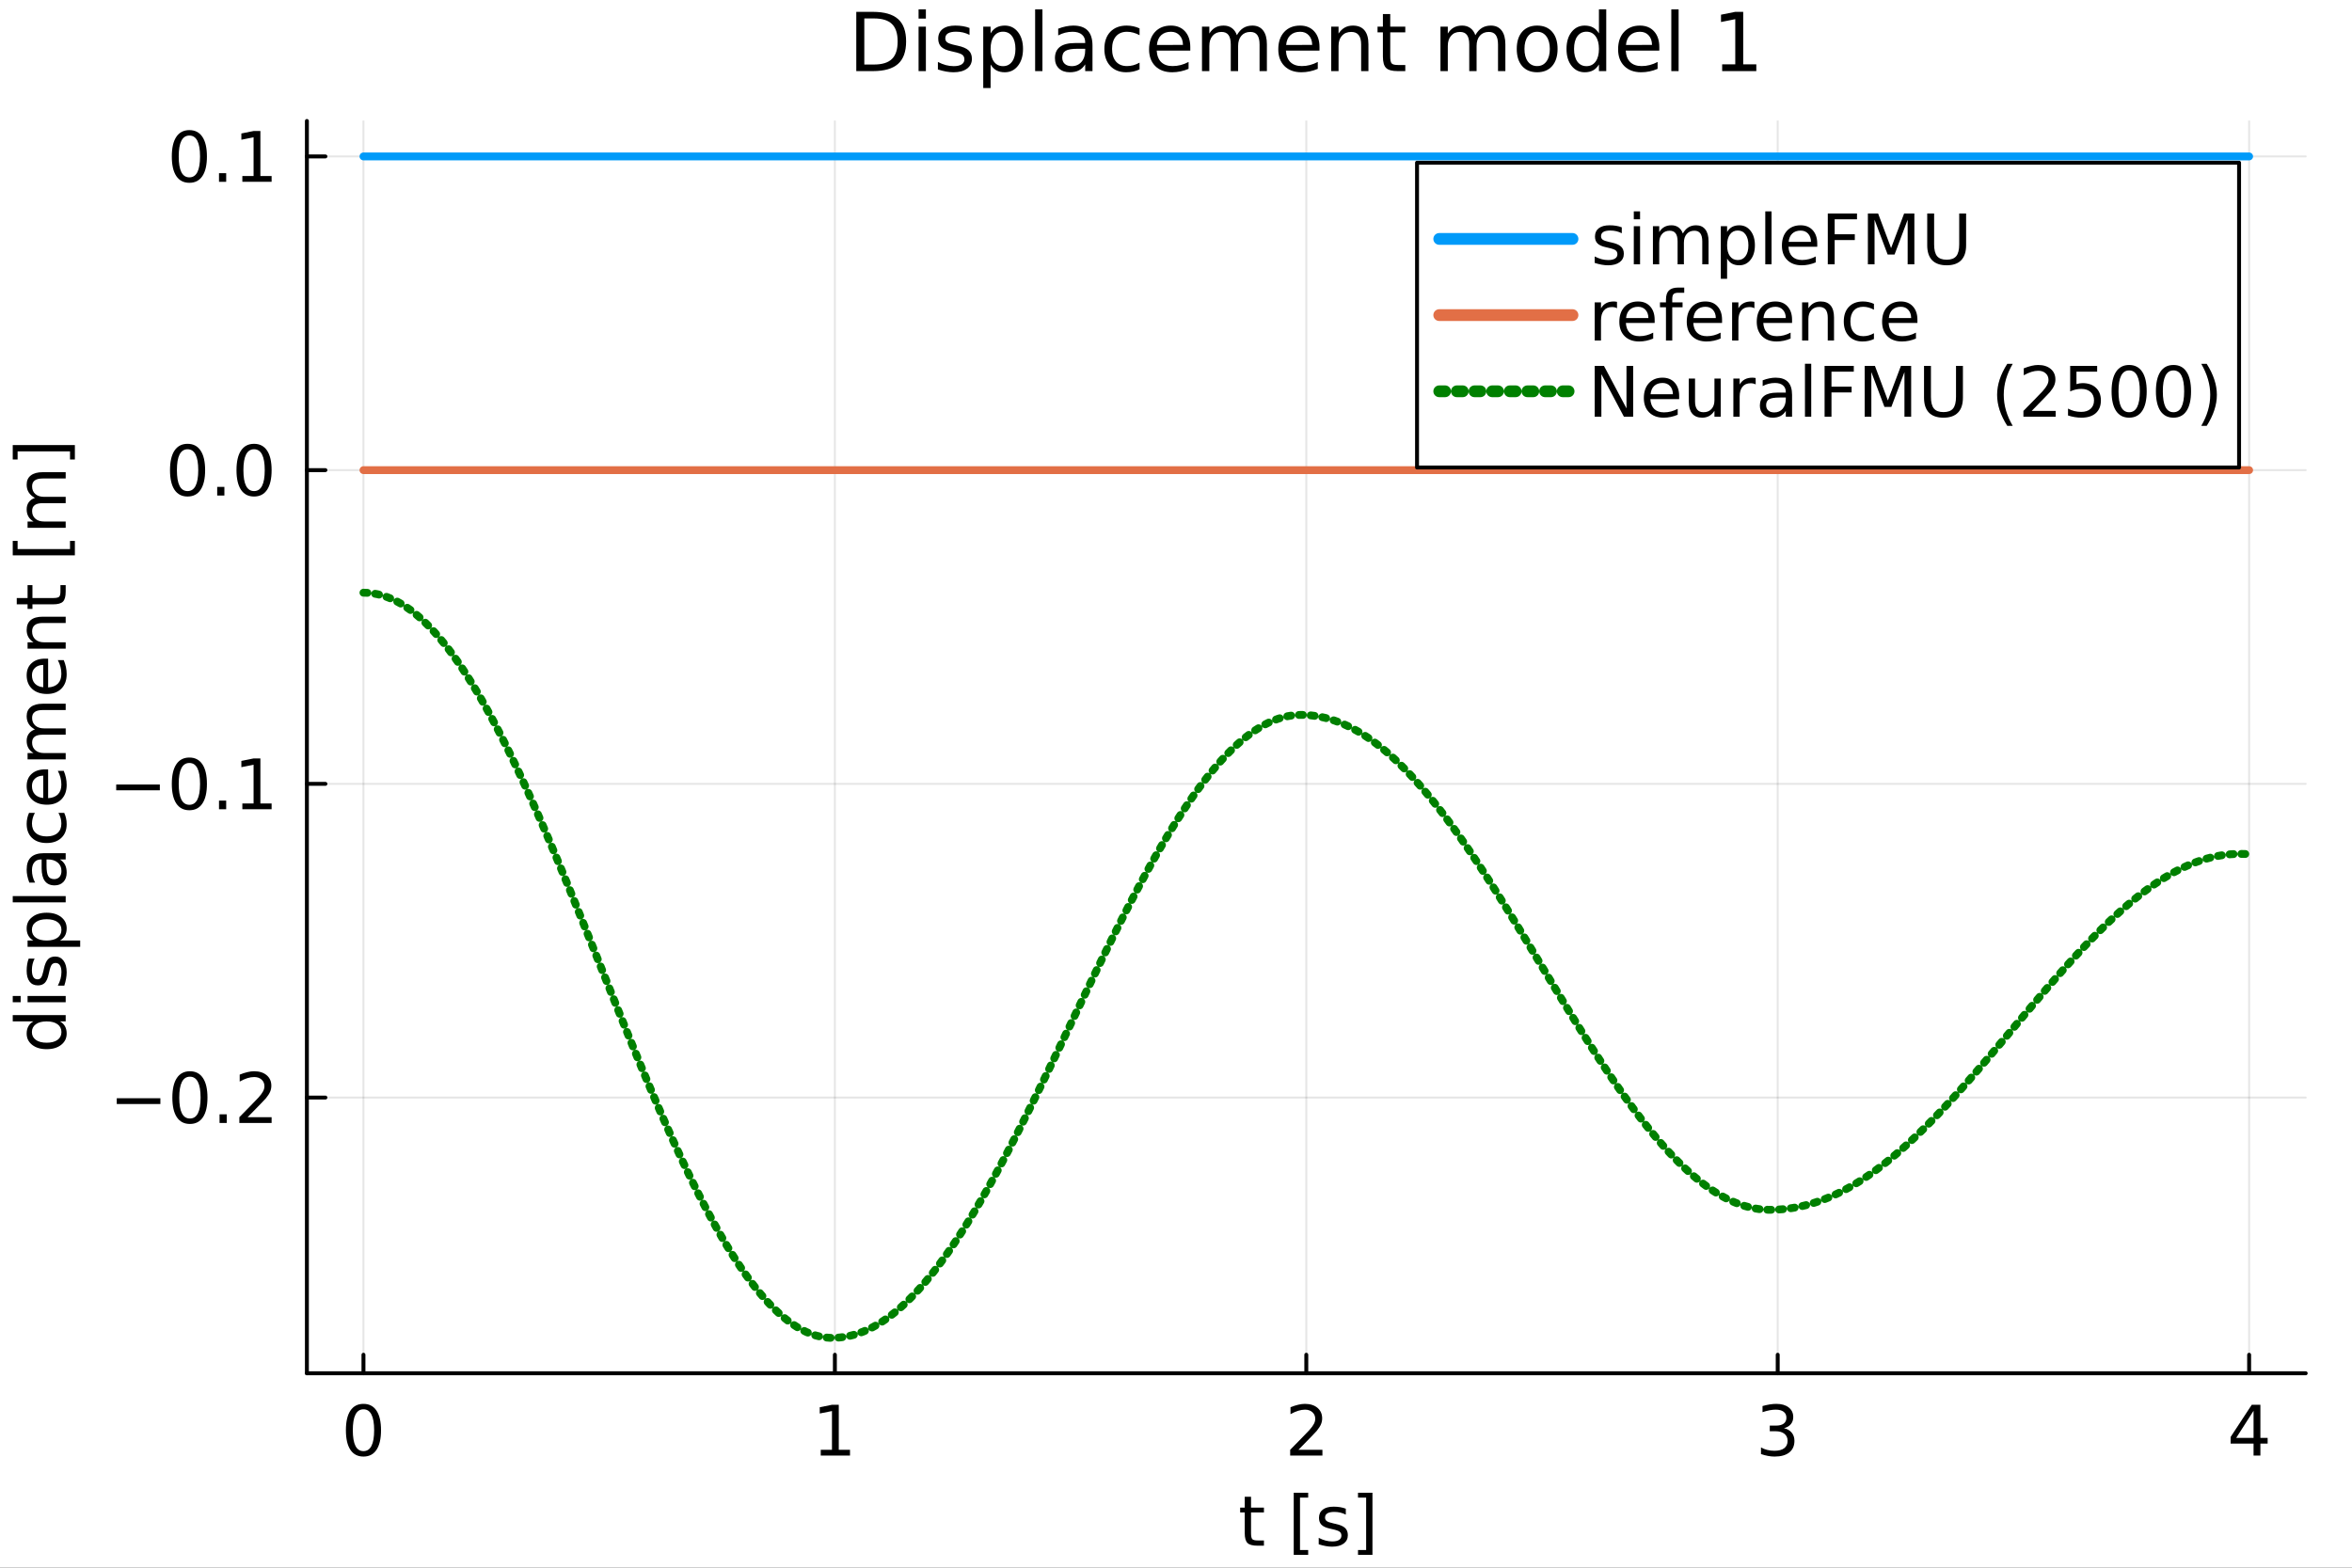 <?xml version="1.0" encoding="utf-8"?>
<svg xmlns="http://www.w3.org/2000/svg" xmlns:xlink="http://www.w3.org/1999/xlink" width="600" height="400" viewBox="0 0 2400 1600">
<rect x="0" y="0" width="2400" height="1600" fill="#333333" stroke="none"/>
<defs>
  <clipPath id="clip900">
    <rect x="0" y="0" width="2400" height="1600"/>
  </clipPath>
</defs>
<path clip-path="url(#clip900)" d="M0 1600 L2400 1600 L2400 0 L0 0  Z" fill="#ffffff" fill-rule="evenodd" fill-opacity="1"/>
<defs>
  <clipPath id="clip901">
    <rect x="480" y="0" width="1681" height="1600"/>
  </clipPath>
</defs>
<path clip-path="url(#clip900)" d="M313.156 1401.58 L2352.76 1401.58 L2352.76 123.472 L313.156 123.472  Z" fill="#ffffff" fill-rule="evenodd" fill-opacity="1"/>
<defs>
  <clipPath id="clip902">
    <rect x="313" y="123" width="2041" height="1279"/>
  </clipPath>
</defs>
<polyline clip-path="url(#clip902)" style="stroke:#000000; stroke-linecap:round; stroke-linejoin:round; stroke-width:2; stroke-opacity:0.1; fill:none" points="370.88,1401.58 370.88,123.472 "/>
<polyline clip-path="url(#clip902)" style="stroke:#000000; stroke-linecap:round; stroke-linejoin:round; stroke-width:2; stroke-opacity:0.1; fill:none" points="851.918,1401.58 851.918,123.472 "/>
<polyline clip-path="url(#clip902)" style="stroke:#000000; stroke-linecap:round; stroke-linejoin:round; stroke-width:2; stroke-opacity:0.1; fill:none" points="1332.96,1401.58 1332.96,123.472 "/>
<polyline clip-path="url(#clip902)" style="stroke:#000000; stroke-linecap:round; stroke-linejoin:round; stroke-width:2; stroke-opacity:0.1; fill:none" points="1813.99,1401.58 1813.99,123.472 "/>
<polyline clip-path="url(#clip902)" style="stroke:#000000; stroke-linecap:round; stroke-linejoin:round; stroke-width:2; stroke-opacity:0.1; fill:none" points="2295.03,1401.58 2295.03,123.472 "/>
<polyline clip-path="url(#clip902)" style="stroke:#000000; stroke-linecap:round; stroke-linejoin:round; stroke-width:2; stroke-opacity:0.1; fill:none" points="313.156,1120.19 2352.76,1120.19 "/>
<polyline clip-path="url(#clip902)" style="stroke:#000000; stroke-linecap:round; stroke-linejoin:round; stroke-width:2; stroke-opacity:0.1; fill:none" points="313.156,800.009 2352.76,800.009 "/>
<polyline clip-path="url(#clip902)" style="stroke:#000000; stroke-linecap:round; stroke-linejoin:round; stroke-width:2; stroke-opacity:0.1; fill:none" points="313.156,479.827 2352.76,479.827 "/>
<polyline clip-path="url(#clip902)" style="stroke:#000000; stroke-linecap:round; stroke-linejoin:round; stroke-width:2; stroke-opacity:0.1; fill:none" points="313.156,159.645 2352.76,159.645 "/>
<polyline clip-path="url(#clip900)" style="stroke:#000000; stroke-linecap:round; stroke-linejoin:round; stroke-width:4; stroke-opacity:1; fill:none" points="313.156,1401.58 2352.76,1401.58 "/>
<polyline clip-path="url(#clip900)" style="stroke:#000000; stroke-linecap:round; stroke-linejoin:round; stroke-width:4; stroke-opacity:1; fill:none" points="370.88,1401.58 370.88,1382.68 "/>
<polyline clip-path="url(#clip900)" style="stroke:#000000; stroke-linecap:round; stroke-linejoin:round; stroke-width:4; stroke-opacity:1; fill:none" points="851.918,1401.58 851.918,1382.68 "/>
<polyline clip-path="url(#clip900)" style="stroke:#000000; stroke-linecap:round; stroke-linejoin:round; stroke-width:4; stroke-opacity:1; fill:none" points="1332.96,1401.58 1332.96,1382.68 "/>
<polyline clip-path="url(#clip900)" style="stroke:#000000; stroke-linecap:round; stroke-linejoin:round; stroke-width:4; stroke-opacity:1; fill:none" points="1813.99,1401.58 1813.99,1382.68 "/>
<polyline clip-path="url(#clip900)" style="stroke:#000000; stroke-linecap:round; stroke-linejoin:round; stroke-width:4; stroke-opacity:1; fill:none" points="2295.03,1401.58 2295.03,1382.68 "/>
<path clip-path="url(#clip900)" d="M370.88 1438.36 Q365.464 1438.36 362.721 1443.71 Q360.012 1449.02 360.012 1459.71 Q360.012 1470.37 362.721 1475.72 Q365.464 1481.03 370.88 1481.03 Q376.332 1481.03 379.04 1475.72 Q381.783 1470.37 381.783 1459.71 Q381.783 1449.02 379.04 1443.71 Q376.332 1438.36 370.88 1438.36 M370.88 1432.8 Q379.595 1432.8 384.179 1439.71 Q388.797 1446.59 388.797 1459.71 Q388.797 1472.8 384.179 1479.71 Q379.595 1486.59 370.88 1486.59 Q362.165 1486.59 357.547 1479.71 Q352.964 1472.8 352.964 1459.71 Q352.964 1446.59 357.547 1439.71 Q362.165 1432.8 370.88 1432.8 Z" fill="#000000" fill-rule="nonzero" fill-opacity="1" /><path clip-path="url(#clip900)" d="M837.491 1479.68 L848.949 1479.68 L848.949 1440.13 L836.484 1442.63 L836.484 1436.24 L848.88 1433.74 L855.894 1433.74 L855.894 1479.68 L867.352 1479.68 L867.352 1485.58 L837.491 1485.58 L837.491 1479.68 Z" fill="#000000" fill-rule="nonzero" fill-opacity="1" /><path clip-path="url(#clip900)" d="M1324.94 1479.68 L1349.41 1479.68 L1349.41 1485.58 L1316.5 1485.58 L1316.5 1479.68 Q1320.49 1475.55 1327.37 1468.6 Q1334.28 1461.62 1336.05 1459.61 Q1339.41 1455.82 1340.73 1453.22 Q1342.09 1450.58 1342.09 1448.05 Q1342.09 1443.91 1339.17 1441.31 Q1336.29 1438.71 1331.64 1438.71 Q1328.34 1438.71 1324.66 1439.85 Q1321.01 1441 1316.84 1443.32 L1316.84 1436.24 Q1321.08 1434.54 1324.76 1433.67 Q1328.44 1432.8 1331.5 1432.8 Q1339.55 1432.8 1344.34 1436.83 Q1349.14 1440.86 1349.14 1447.59 Q1349.14 1450.79 1347.92 1453.67 Q1346.74 1456.52 1343.58 1460.41 Q1342.71 1461.41 1338.06 1466.24 Q1333.41 1471.03 1324.94 1479.68 Z" fill="#000000" fill-rule="nonzero" fill-opacity="1" /><path clip-path="url(#clip900)" d="M1820.37 1457.63 Q1825.4 1458.7 1828.21 1462.11 Q1831.06 1465.51 1831.06 1470.51 Q1831.06 1478.18 1825.78 1482.39 Q1820.5 1486.59 1810.78 1486.59 Q1807.52 1486.59 1804.05 1485.93 Q1800.61 1485.3 1796.93 1484.02 L1796.93 1477.25 Q1799.84 1478.95 1803.32 1479.82 Q1806.79 1480.68 1810.57 1480.68 Q1817.17 1480.68 1820.61 1478.08 Q1824.08 1475.48 1824.08 1470.51 Q1824.08 1465.93 1820.85 1463.36 Q1817.66 1460.75 1811.93 1460.75 L1805.89 1460.75 L1805.89 1454.99 L1812.21 1454.99 Q1817.38 1454.99 1820.12 1452.94 Q1822.87 1450.86 1822.87 1446.97 Q1822.87 1442.98 1820.02 1440.86 Q1817.21 1438.71 1811.93 1438.71 Q1809.05 1438.71 1805.75 1439.33 Q1802.45 1439.96 1798.49 1441.27 L1798.49 1435.02 Q1802.48 1433.91 1805.96 1433.36 Q1809.46 1432.8 1812.55 1432.8 Q1820.54 1432.8 1825.19 1436.45 Q1829.84 1440.06 1829.84 1446.24 Q1829.84 1450.55 1827.38 1453.53 Q1824.91 1456.48 1820.37 1457.63 Z" fill="#000000" fill-rule="nonzero" fill-opacity="1" /><path clip-path="url(#clip900)" d="M2299.55 1439.85 L2281.84 1467.52 L2299.55 1467.52 L2299.55 1439.85 M2297.7 1433.74 L2306.52 1433.74 L2306.52 1467.52 L2313.92 1467.52 L2313.92 1473.36 L2306.52 1473.36 L2306.52 1485.58 L2299.55 1485.58 L2299.55 1473.36 L2276.14 1473.36 L2276.14 1466.59 L2297.7 1433.74 Z" fill="#000000" fill-rule="nonzero" fill-opacity="1" /><path clip-path="url(#clip900)" d="M1276.57 1527.62 L1276.57 1538.66 L1289.73 1538.66 L1289.73 1543.62 L1276.57 1543.62 L1276.57 1564.74 Q1276.57 1569.49 1277.85 1570.85 Q1279.17 1572.2 1283.16 1572.2 L1289.73 1572.2 L1289.73 1577.55 L1283.16 1577.55 Q1275.77 1577.55 1272.96 1574.8 Q1270.14 1572.03 1270.14 1564.74 L1270.14 1543.62 L1265.46 1543.62 L1265.46 1538.66 L1270.14 1538.66 L1270.14 1527.62 L1276.57 1527.62 Z" fill="#000000" fill-rule="nonzero" fill-opacity="1" /><path clip-path="url(#clip900)" d="M1320.14 1523.52 L1334.87 1523.52 L1334.87 1528.49 L1326.53 1528.49 L1326.53 1581.96 L1334.87 1581.96 L1334.87 1586.92 L1320.14 1586.92 L1320.14 1523.52 Z" fill="#000000" fill-rule="nonzero" fill-opacity="1" /><path clip-path="url(#clip900)" d="M1373.27 1539.8 L1373.27 1545.85 Q1370.56 1544.46 1367.64 1543.76 Q1364.73 1543.07 1361.6 1543.07 Q1356.84 1543.07 1354.45 1544.53 Q1352.09 1545.99 1352.09 1548.9 Q1352.09 1551.12 1353.79 1552.41 Q1355.49 1553.66 1360.63 1554.8 L1362.82 1555.29 Q1369.62 1556.75 1372.47 1559.42 Q1375.35 1562.06 1375.35 1566.82 Q1375.35 1572.24 1371.05 1575.4 Q1366.78 1578.55 1359.28 1578.55 Q1356.15 1578.55 1352.75 1577.93 Q1349.38 1577.34 1345.63 1576.12 L1345.63 1569.53 Q1349.17 1571.37 1352.61 1572.3 Q1356.05 1573.21 1359.41 1573.21 Q1363.93 1573.21 1366.36 1571.68 Q1368.79 1570.12 1368.79 1567.3 Q1368.79 1564.7 1367.02 1563.31 Q1365.28 1561.92 1359.34 1560.64 L1357.12 1560.12 Q1351.18 1558.87 1348.55 1556.3 Q1345.91 1553.69 1345.91 1549.18 Q1345.91 1543.69 1349.8 1540.71 Q1353.68 1537.72 1360.84 1537.72 Q1364.38 1537.72 1367.5 1538.24 Q1370.63 1538.76 1373.27 1539.8 Z" fill="#000000" fill-rule="nonzero" fill-opacity="1" /><path clip-path="url(#clip900)" d="M1400.46 1523.52 L1400.46 1586.92 L1385.73 1586.92 L1385.73 1581.96 L1394.03 1581.96 L1394.03 1528.49 L1385.73 1528.49 L1385.73 1523.52 L1400.46 1523.52 Z" fill="#000000" fill-rule="nonzero" fill-opacity="1" /><polyline clip-path="url(#clip900)" style="stroke:#000000; stroke-linecap:round; stroke-linejoin:round; stroke-width:4; stroke-opacity:1; fill:none" points="313.156,1401.58 313.156,123.472 "/>
<polyline clip-path="url(#clip900)" style="stroke:#000000; stroke-linecap:round; stroke-linejoin:round; stroke-width:4; stroke-opacity:1; fill:none" points="313.156,1120.19 332.053,1120.19 "/>
<polyline clip-path="url(#clip900)" style="stroke:#000000; stroke-linecap:round; stroke-linejoin:round; stroke-width:4; stroke-opacity:1; fill:none" points="313.156,800.009 332.053,800.009 "/>
<polyline clip-path="url(#clip900)" style="stroke:#000000; stroke-linecap:round; stroke-linejoin:round; stroke-width:4; stroke-opacity:1; fill:none" points="313.156,479.827 332.053,479.827 "/>
<polyline clip-path="url(#clip900)" style="stroke:#000000; stroke-linecap:round; stroke-linejoin:round; stroke-width:4; stroke-opacity:1; fill:none" points="313.156,159.645 332.053,159.645 "/>
<path clip-path="url(#clip900)" d="M119.136 1120.87 L163.649 1120.87 L163.649 1126.77 L119.136 1126.77 L119.136 1120.87 Z" fill="#000000" fill-rule="nonzero" fill-opacity="1" /><path clip-path="url(#clip900)" d="M193.788 1098.89 Q188.371 1098.89 185.628 1104.24 Q182.92 1109.55 182.92 1120.24 Q182.92 1130.9 185.628 1136.25 Q188.371 1141.56 193.788 1141.56 Q199.239 1141.56 201.948 1136.25 Q204.691 1130.9 204.691 1120.24 Q204.691 1109.55 201.948 1104.24 Q199.239 1098.89 193.788 1098.89 M193.788 1093.33 Q202.503 1093.33 207.087 1100.24 Q211.705 1107.12 211.705 1120.24 Q211.705 1133.33 207.087 1140.24 Q202.503 1147.12 193.788 1147.12 Q185.073 1147.12 180.455 1140.24 Q175.872 1133.33 175.872 1120.24 Q175.872 1107.12 180.455 1100.24 Q185.073 1093.33 193.788 1093.33 Z" fill="#000000" fill-rule="nonzero" fill-opacity="1" /><path clip-path="url(#clip900)" d="M224.031 1137.29 L231.357 1137.29 L231.357 1146.11 L224.031 1146.11 L224.031 1137.29 Z" fill="#000000" fill-rule="nonzero" fill-opacity="1" /><path clip-path="url(#clip900)" d="M252.677 1140.21 L277.156 1140.21 L277.156 1146.11 L244.239 1146.11 L244.239 1140.21 Q248.232 1136.08 255.107 1129.13 Q262.017 1122.15 263.788 1120.14 Q267.156 1116.35 268.475 1113.75 Q269.829 1111.11 269.829 1108.58 Q269.829 1104.44 266.913 1101.84 Q264.031 1099.24 259.378 1099.24 Q256.079 1099.24 252.399 1100.38 Q248.753 1101.53 244.586 1103.85 L244.586 1096.77 Q248.823 1095.07 252.503 1094.2 Q256.184 1093.33 259.239 1093.33 Q267.295 1093.33 272.086 1097.36 Q276.878 1101.39 276.878 1108.12 Q276.878 1111.32 275.663 1114.2 Q274.482 1117.05 271.322 1120.94 Q270.454 1121.94 265.802 1126.77 Q261.149 1131.56 252.677 1140.21 Z" fill="#000000" fill-rule="nonzero" fill-opacity="1" /><path clip-path="url(#clip900)" d="M118.58 800.686 L163.094 800.686 L163.094 806.589 L118.58 806.589 L118.58 800.686 Z" fill="#000000" fill-rule="nonzero" fill-opacity="1" /><path clip-path="url(#clip900)" d="M193.233 778.707 Q187.816 778.707 185.073 784.054 Q182.365 789.366 182.365 800.061 Q182.365 810.72 185.073 816.068 Q187.816 821.38 193.233 821.38 Q198.684 821.38 201.392 816.068 Q204.135 810.72 204.135 800.061 Q204.135 789.366 201.392 784.054 Q198.684 778.707 193.233 778.707 M193.233 773.151 Q201.948 773.151 206.531 780.061 Q211.149 786.936 211.149 800.061 Q211.149 813.151 206.531 820.061 Q201.948 826.936 193.233 826.936 Q184.517 826.936 179.899 820.061 Q175.316 813.151 175.316 800.061 Q175.316 786.936 179.899 780.061 Q184.517 773.151 193.233 773.151 Z" fill="#000000" fill-rule="nonzero" fill-opacity="1" /><path clip-path="url(#clip900)" d="M223.475 817.109 L230.802 817.109 L230.802 825.929 L223.475 825.929 L223.475 817.109 Z" fill="#000000" fill-rule="nonzero" fill-opacity="1" /><path clip-path="url(#clip900)" d="M247.295 820.026 L258.753 820.026 L258.753 780.478 L246.288 782.978 L246.288 776.589 L258.684 774.089 L265.697 774.089 L265.697 820.026 L277.156 820.026 L277.156 825.929 L247.295 825.929 L247.295 820.026 Z" fill="#000000" fill-rule="nonzero" fill-opacity="1" /><path clip-path="url(#clip900)" d="M191.392 458.525 Q185.976 458.525 183.233 463.872 Q180.524 469.185 180.524 479.879 Q180.524 490.539 183.233 495.886 Q185.976 501.198 191.392 501.198 Q196.844 501.198 199.552 495.886 Q202.295 490.539 202.295 479.879 Q202.295 469.185 199.552 463.872 Q196.844 458.525 191.392 458.525 M191.392 452.969 Q200.107 452.969 204.691 459.879 Q209.309 466.754 209.309 479.879 Q209.309 492.969 204.691 499.879 Q200.107 506.754 191.392 506.754 Q182.677 506.754 178.059 499.879 Q173.476 492.969 173.476 479.879 Q173.476 466.754 178.059 459.879 Q182.677 452.969 191.392 452.969 Z" fill="#000000" fill-rule="nonzero" fill-opacity="1" /><path clip-path="url(#clip900)" d="M221.635 496.927 L228.962 496.927 L228.962 505.747 L221.635 505.747 L221.635 496.927 Z" fill="#000000" fill-rule="nonzero" fill-opacity="1" /><path clip-path="url(#clip900)" d="M259.239 458.525 Q253.822 458.525 251.079 463.872 Q248.371 469.185 248.371 479.879 Q248.371 490.539 251.079 495.886 Q253.822 501.198 259.239 501.198 Q264.69 501.198 267.399 495.886 Q270.142 490.539 270.142 479.879 Q270.142 469.185 267.399 463.872 Q264.69 458.525 259.239 458.525 M259.239 452.969 Q267.954 452.969 272.538 459.879 Q277.156 466.754 277.156 479.879 Q277.156 492.969 272.538 499.879 Q267.954 506.754 259.239 506.754 Q250.524 506.754 245.906 499.879 Q241.323 492.969 241.323 479.879 Q241.323 466.754 245.906 459.879 Q250.524 452.969 259.239 452.969 Z" fill="#000000" fill-rule="nonzero" fill-opacity="1" /><path clip-path="url(#clip900)" d="M193.233 138.343 Q187.816 138.343 185.073 143.69 Q182.365 149.003 182.365 159.697 Q182.365 170.357 185.073 175.704 Q187.816 181.016 193.233 181.016 Q198.684 181.016 201.392 175.704 Q204.135 170.357 204.135 159.697 Q204.135 149.003 201.392 143.69 Q198.684 138.343 193.233 138.343 M193.233 132.787 Q201.948 132.787 206.531 139.697 Q211.149 146.572 211.149 159.697 Q211.149 172.787 206.531 179.697 Q201.948 186.572 193.233 186.572 Q184.517 186.572 179.899 179.697 Q175.316 172.787 175.316 159.697 Q175.316 146.572 179.899 139.697 Q184.517 132.787 193.233 132.787 Z" fill="#000000" fill-rule="nonzero" fill-opacity="1" /><path clip-path="url(#clip900)" d="M223.475 176.746 L230.802 176.746 L230.802 185.565 L223.475 185.565 L223.475 176.746 Z" fill="#000000" fill-rule="nonzero" fill-opacity="1" /><path clip-path="url(#clip900)" d="M247.295 179.662 L258.753 179.662 L258.753 140.114 L246.288 142.614 L246.288 136.225 L258.684 133.725 L265.697 133.725 L265.697 179.662 L277.156 179.662 L277.156 185.565 L247.295 185.565 L247.295 179.662 Z" fill="#000000" fill-rule="nonzero" fill-opacity="1" /><path clip-path="url(#clip900)" d="M34.042 1042.44 L13.001 1042.44 L13.001 1036.05 L67.028 1036.05 L67.028 1042.44 L61.195 1042.44 Q64.667 1044.45 66.368 1047.54 Q68.035 1050.6 68.035 1054.9 Q68.035 1061.95 62.41 1066.4 Q56.785 1070.81 47.618 1070.81 Q38.452 1070.81 32.827 1066.4 Q27.202 1061.95 27.202 1054.9 Q27.202 1050.6 28.903 1047.54 Q30.57 1044.45 34.042 1042.44 M47.618 1064.21 Q54.667 1064.21 58.695 1061.33 Q62.688 1058.41 62.688 1053.34 Q62.688 1048.27 58.695 1045.35 Q54.667 1042.44 47.618 1042.44 Q40.57 1042.44 36.577 1045.35 Q32.549 1048.27 32.549 1053.34 Q32.549 1058.41 36.577 1061.33 Q40.57 1064.21 47.618 1064.21 Z" fill="#000000" fill-rule="nonzero" fill-opacity="1" /><path clip-path="url(#clip900)" d="M28.14 1022.89 L28.14 1016.5 L67.028 1016.5 L67.028 1022.89 L28.14 1022.89 M13.001 1022.89 L13.001 1016.5 L21.091 1016.5 L21.091 1022.89 L13.001 1022.89 Z" fill="#000000" fill-rule="nonzero" fill-opacity="1" /><path clip-path="url(#clip900)" d="M29.285 978.341 L35.327 978.341 Q33.938 981.049 33.244 983.966 Q32.549 986.882 32.549 990.007 Q32.549 994.764 34.008 997.16 Q35.466 999.521 38.383 999.521 Q40.605 999.521 41.889 997.82 Q43.139 996.118 44.285 990.98 L44.771 988.792 Q46.23 981.987 48.903 979.139 Q51.542 976.257 56.299 976.257 Q61.716 976.257 64.875 980.563 Q68.035 984.834 68.035 992.334 Q68.035 995.459 67.41 998.862 Q66.82 1002.23 65.605 1005.98 L59.007 1005.98 Q60.848 1002.44 61.785 999 Q62.688 995.563 62.688 992.195 Q62.688 987.681 61.16 985.25 Q59.598 982.82 56.785 982.82 Q54.181 982.82 52.792 984.591 Q51.403 986.327 50.118 992.264 L49.598 994.487 Q48.348 1000.42 45.778 1003.06 Q43.174 1005.7 38.66 1005.7 Q33.174 1005.7 30.188 1001.81 Q27.202 997.924 27.202 990.771 Q27.202 987.23 27.723 984.105 Q28.244 980.98 29.285 978.341 Z" fill="#000000" fill-rule="nonzero" fill-opacity="1" /><path clip-path="url(#clip900)" d="M61.195 959.903 L81.82 959.903 L81.82 966.327 L28.14 966.327 L28.14 959.903 L34.042 959.903 Q30.57 957.89 28.903 954.834 Q27.202 951.744 27.202 947.473 Q27.202 940.39 32.827 935.98 Q38.452 931.535 47.618 931.535 Q56.785 931.535 62.41 935.98 Q68.035 940.39 68.035 947.473 Q68.035 951.744 66.368 954.834 Q64.667 957.89 61.195 959.903 M47.618 938.167 Q40.57 938.167 36.577 941.084 Q32.549 943.966 32.549 949.035 Q32.549 954.105 36.577 957.021 Q40.57 959.903 47.618 959.903 Q54.667 959.903 58.695 957.021 Q62.688 954.105 62.688 949.035 Q62.688 943.966 58.695 941.084 Q54.667 938.167 47.618 938.167 Z" fill="#000000" fill-rule="nonzero" fill-opacity="1" /><path clip-path="url(#clip900)" d="M13.001 920.945 L13.001 914.556 L67.028 914.556 L67.028 920.945 L13.001 920.945 Z" fill="#000000" fill-rule="nonzero" fill-opacity="1" /><path clip-path="url(#clip900)" d="M47.48 883.515 Q47.48 891.258 49.251 894.244 Q51.021 897.23 55.292 897.23 Q58.695 897.23 60.709 895.008 Q62.688 892.751 62.688 888.897 Q62.688 883.584 58.938 880.39 Q55.153 877.161 48.903 877.161 L47.48 877.161 L47.48 883.515 M44.841 870.772 L67.028 870.772 L67.028 877.161 L61.125 877.161 Q64.667 879.348 66.368 882.612 Q68.035 885.876 68.035 890.598 Q68.035 896.57 64.702 900.112 Q61.334 903.619 55.709 903.619 Q49.146 903.619 45.813 899.244 Q42.48 894.834 42.48 886.119 L42.48 877.161 L41.855 877.161 Q37.445 877.161 35.049 880.077 Q32.619 882.959 32.619 888.202 Q32.619 891.536 33.417 894.695 Q34.216 897.855 35.813 900.772 L29.91 900.772 Q28.556 897.265 27.896 893.966 Q27.202 890.668 27.202 887.543 Q27.202 879.105 31.577 874.939 Q35.952 870.772 44.841 870.772 Z" fill="#000000" fill-rule="nonzero" fill-opacity="1" /><path clip-path="url(#clip900)" d="M29.633 829.626 L35.605 829.626 Q34.112 832.335 33.383 835.078 Q32.619 837.786 32.619 840.564 Q32.619 846.779 36.577 850.216 Q40.501 853.654 47.618 853.654 Q54.737 853.654 58.695 850.216 Q62.618 846.779 62.618 840.564 Q62.618 837.786 61.889 835.078 Q61.125 832.335 59.632 829.626 L65.535 829.626 Q66.785 832.3 67.41 835.182 Q68.035 838.029 68.035 841.258 Q68.035 850.043 62.514 855.216 Q56.993 860.39 47.618 860.39 Q38.105 860.39 32.653 855.182 Q27.202 849.939 27.202 840.842 Q27.202 837.89 27.827 835.078 Q28.417 832.265 29.633 829.626 Z" fill="#000000" fill-rule="nonzero" fill-opacity="1" /><path clip-path="url(#clip900)" d="M45.987 785.252 L49.112 785.252 L49.112 814.626 Q55.709 814.21 59.181 810.668 Q62.618 807.092 62.618 800.738 Q62.618 797.057 61.716 793.62 Q60.813 790.147 59.007 786.745 L65.049 786.745 Q66.507 790.182 67.271 793.793 Q68.035 797.404 68.035 801.12 Q68.035 810.425 62.618 815.876 Q57.202 821.293 47.966 821.293 Q38.417 821.293 32.827 816.154 Q27.202 810.981 27.202 802.231 Q27.202 794.383 32.271 789.835 Q37.306 785.252 45.987 785.252 M44.112 791.64 Q38.869 791.71 35.744 794.592 Q32.619 797.439 32.619 802.161 Q32.619 807.508 35.639 810.738 Q38.66 813.932 44.146 814.418 L44.112 791.64 Z" fill="#000000" fill-rule="nonzero" fill-opacity="1" /><path clip-path="url(#clip900)" d="M35.605 744.488 Q31.299 742.092 29.251 738.759 Q27.202 735.425 27.202 730.912 Q27.202 724.835 31.473 721.537 Q35.709 718.238 43.556 718.238 L67.028 718.238 L67.028 724.662 L43.764 724.662 Q38.174 724.662 35.466 726.641 Q32.758 728.62 32.758 732.682 Q32.758 737.648 36.056 740.53 Q39.355 743.412 45.049 743.412 L67.028 743.412 L67.028 749.835 L43.764 749.835 Q38.139 749.835 35.466 751.814 Q32.758 753.793 32.758 757.925 Q32.758 762.821 36.091 765.703 Q39.389 768.585 45.049 768.585 L67.028 768.585 L67.028 775.009 L28.14 775.009 L28.14 768.585 L34.181 768.585 Q30.605 766.397 28.903 763.342 Q27.202 760.286 27.202 756.085 Q27.202 751.849 29.355 748.898 Q31.508 745.911 35.605 744.488 Z" fill="#000000" fill-rule="nonzero" fill-opacity="1" /><path clip-path="url(#clip900)" d="M45.987 672.231 L49.112 672.231 L49.112 701.606 Q55.709 701.19 59.181 697.648 Q62.618 694.071 62.618 687.717 Q62.618 684.037 61.716 680.599 Q60.813 677.127 59.007 673.724 L65.049 673.724 Q66.507 677.162 67.271 680.773 Q68.035 684.384 68.035 688.099 Q68.035 697.405 62.618 702.856 Q57.202 708.273 47.966 708.273 Q38.417 708.273 32.827 703.134 Q27.202 697.96 27.202 689.21 Q27.202 681.363 32.271 676.815 Q37.306 672.231 45.987 672.231 M44.112 678.62 Q38.869 678.69 35.744 681.572 Q32.619 684.419 32.619 689.141 Q32.619 694.488 35.639 697.717 Q38.66 700.912 44.146 701.398 L44.112 678.62 Z" fill="#000000" fill-rule="nonzero" fill-opacity="1" /><path clip-path="url(#clip900)" d="M43.556 629.419 L67.028 629.419 L67.028 635.808 L43.764 635.808 Q38.244 635.808 35.501 637.961 Q32.758 640.113 32.758 644.419 Q32.758 649.593 36.056 652.579 Q39.355 655.565 45.049 655.565 L67.028 655.565 L67.028 661.988 L28.14 661.988 L28.14 655.565 L34.181 655.565 Q30.674 653.273 28.938 650.183 Q27.202 647.058 27.202 642.995 Q27.202 636.294 31.369 632.857 Q35.501 629.419 43.556 629.419 Z" fill="#000000" fill-rule="nonzero" fill-opacity="1" /><path clip-path="url(#clip900)" d="M17.098 610.357 L28.14 610.357 L28.14 597.197 L33.105 597.197 L33.105 610.357 L54.216 610.357 Q58.973 610.357 60.327 609.072 Q61.681 607.753 61.681 603.759 L61.681 597.197 L67.028 597.197 L67.028 603.759 Q67.028 611.155 64.285 613.968 Q61.507 616.78 54.216 616.78 L33.105 616.78 L33.105 621.468 L28.14 621.468 L28.14 616.78 L17.098 616.78 L17.098 610.357 Z" fill="#000000" fill-rule="nonzero" fill-opacity="1" /><path clip-path="url(#clip900)" d="M13.001 566.781 L13.001 552.058 L17.966 552.058 L17.966 560.392 L71.438 560.392 L71.438 552.058 L76.403 552.058 L76.403 566.781 L13.001 566.781 Z" fill="#000000" fill-rule="nonzero" fill-opacity="1" /><path clip-path="url(#clip900)" d="M35.605 508.17 Q31.299 505.774 29.251 502.441 Q27.202 499.107 27.202 494.593 Q27.202 488.517 31.473 485.218 Q35.709 481.92 43.556 481.92 L67.028 481.92 L67.028 488.343 L43.764 488.343 Q38.174 488.343 35.466 490.323 Q32.758 492.302 32.758 496.364 Q32.758 501.329 36.056 504.211 Q39.355 507.093 45.049 507.093 L67.028 507.093 L67.028 513.517 L43.764 513.517 Q38.139 513.517 35.466 515.496 Q32.758 517.475 32.758 521.607 Q32.758 526.503 36.091 529.385 Q39.389 532.267 45.049 532.267 L67.028 532.267 L67.028 538.69 L28.14 538.69 L28.14 532.267 L34.181 532.267 Q30.605 530.079 28.903 527.024 Q27.202 523.968 27.202 519.767 Q27.202 515.531 29.355 512.579 Q31.508 509.593 35.605 508.17 Z" fill="#000000" fill-rule="nonzero" fill-opacity="1" /><path clip-path="url(#clip900)" d="M13.001 454.246 L76.403 454.246 L76.403 468.969 L71.438 468.969 L71.438 460.67 L17.966 460.67 L17.966 468.969 L13.001 468.969 L13.001 454.246 Z" fill="#000000" fill-rule="nonzero" fill-opacity="1" /><path clip-path="url(#clip900)" d="M881.948 18.82 L881.948 65.852 L891.833 65.852 Q904.35 65.852 910.143 60.18 Q915.976 54.509 915.976 42.275 Q915.976 30.122 910.143 24.492 Q904.35 18.82 891.833 18.82 L881.948 18.82 M873.766 12.096 L890.577 12.096 Q908.158 12.096 916.381 19.428 Q924.604 26.72 924.604 42.275 Q924.604 57.912 916.341 65.244 Q908.077 72.576 890.577 72.576 L873.766 72.576 L873.766 12.096 Z" fill="#000000" fill-rule="nonzero" fill-opacity="1" /><path clip-path="url(#clip900)" d="M937.324 27.206 L944.778 27.206 L944.778 72.576 L937.324 72.576 L937.324 27.206 M937.324 9.544 L944.778 9.544 L944.778 18.983 L937.324 18.983 L937.324 9.544 Z" fill="#000000" fill-rule="nonzero" fill-opacity="1" /><path clip-path="url(#clip900)" d="M989.297 28.543 L989.297 35.591 Q986.138 33.971 982.735 33.161 Q979.332 32.35 975.686 32.35 Q970.137 32.35 967.341 34.052 Q964.587 35.753 964.587 39.156 Q964.587 41.749 966.572 43.248 Q968.557 44.706 974.552 46.043 L977.104 46.61 Q985.044 48.311 988.366 51.43 Q991.728 54.509 991.728 60.059 Q991.728 66.378 986.705 70.064 Q981.722 73.751 972.972 73.751 Q969.326 73.751 965.356 73.022 Q961.427 72.333 957.052 70.915 L957.052 63.218 Q961.184 65.365 965.194 66.459 Q969.205 67.512 973.134 67.512 Q978.4 67.512 981.236 65.73 Q984.072 63.907 984.072 60.626 Q984.072 57.588 982.006 55.967 Q979.98 54.347 973.053 52.848 L970.461 52.24 Q963.534 50.782 960.455 47.785 Q957.376 44.746 957.376 39.48 Q957.376 33.08 961.913 29.596 Q966.45 26.112 974.795 26.112 Q978.927 26.112 982.573 26.72 Q986.219 27.327 989.297 28.543 Z" fill="#000000" fill-rule="nonzero" fill-opacity="1" /><path clip-path="url(#clip900)" d="M1010.81 65.77 L1010.81 89.833 L1003.31 89.833 L1003.31 27.206 L1010.81 27.206 L1010.81 34.092 Q1013.16 30.041 1016.72 28.097 Q1020.33 26.112 1025.31 26.112 Q1033.57 26.112 1038.72 32.675 Q1043.9 39.237 1043.9 49.931 Q1043.9 60.626 1038.72 67.188 Q1033.57 73.751 1025.31 73.751 Q1020.33 73.751 1016.72 71.806 Q1013.16 69.821 1010.81 65.77 M1036.17 49.931 Q1036.17 41.708 1032.76 37.05 Q1029.4 32.35 1023.49 32.35 Q1017.57 32.35 1014.17 37.05 Q1010.81 41.708 1010.81 49.931 Q1010.81 58.155 1014.17 62.854 Q1017.57 67.512 1023.49 67.512 Q1029.4 67.512 1032.76 62.854 Q1036.17 58.155 1036.17 49.931 Z" fill="#000000" fill-rule="nonzero" fill-opacity="1" /><path clip-path="url(#clip900)" d="M1056.26 9.544 L1063.71 9.544 L1063.71 72.576 L1056.26 72.576 L1056.26 9.544 Z" fill="#000000" fill-rule="nonzero" fill-opacity="1" /><path clip-path="url(#clip900)" d="M1099.93 49.769 Q1090.89 49.769 1087.41 51.835 Q1083.93 53.901 1083.93 58.884 Q1083.93 62.854 1086.52 65.203 Q1089.15 67.512 1093.65 67.512 Q1099.85 67.512 1103.57 63.137 Q1107.34 58.722 1107.34 51.43 L1107.34 49.769 L1099.93 49.769 M1114.79 46.691 L1114.79 72.576 L1107.34 72.576 L1107.34 65.689 Q1104.79 69.821 1100.98 71.806 Q1097.17 73.751 1091.66 73.751 Q1084.7 73.751 1080.56 69.862 Q1076.47 65.933 1076.47 59.37 Q1076.47 51.714 1081.58 47.825 Q1086.72 43.936 1096.89 43.936 L1107.34 43.936 L1107.34 43.207 Q1107.34 38.062 1103.94 35.267 Q1100.58 32.431 1094.46 32.431 Q1090.57 32.431 1086.88 33.363 Q1083.2 34.295 1079.79 36.158 L1079.79 29.272 Q1083.89 27.692 1087.73 26.922 Q1091.58 26.112 1095.23 26.112 Q1105.07 26.112 1109.93 31.216 Q1114.79 36.32 1114.79 46.691 Z" fill="#000000" fill-rule="nonzero" fill-opacity="1" /><path clip-path="url(#clip900)" d="M1162.8 28.948 L1162.8 35.915 Q1159.64 34.173 1156.44 33.323 Q1153.28 32.431 1150.04 32.431 Q1142.79 32.431 1138.78 37.05 Q1134.77 41.627 1134.77 49.931 Q1134.77 58.236 1138.78 62.854 Q1142.79 67.431 1150.04 67.431 Q1153.28 67.431 1156.44 66.581 Q1159.64 65.689 1162.8 63.948 L1162.8 70.834 Q1159.68 72.292 1156.32 73.022 Q1152.99 73.751 1149.23 73.751 Q1138.98 73.751 1132.94 67.31 Q1126.91 60.869 1126.91 49.931 Q1126.91 38.832 1132.98 32.472 Q1139.1 26.112 1149.71 26.112 Q1153.16 26.112 1156.44 26.841 Q1159.72 27.53 1162.8 28.948 Z" fill="#000000" fill-rule="nonzero" fill-opacity="1" /><path clip-path="url(#clip900)" d="M1214.57 48.028 L1214.57 51.673 L1180.3 51.673 Q1180.78 59.37 1184.92 63.421 Q1189.09 67.431 1196.5 67.431 Q1200.8 67.431 1204.81 66.378 Q1208.86 65.325 1212.83 63.218 L1212.83 70.267 Q1208.82 71.968 1204.6 72.86 Q1200.39 73.751 1196.06 73.751 Q1185.2 73.751 1178.84 67.431 Q1172.52 61.112 1172.52 50.337 Q1172.52 39.197 1178.52 32.675 Q1184.55 26.112 1194.76 26.112 Q1203.91 26.112 1209.22 32.026 Q1214.57 37.9 1214.57 48.028 M1207.11 45.84 Q1207.03 39.723 1203.67 36.077 Q1200.35 32.431 1194.84 32.431 Q1188.6 32.431 1184.83 35.956 Q1181.11 39.48 1180.54 45.88 L1207.11 45.84 Z" fill="#000000" fill-rule="nonzero" fill-opacity="1" /><path clip-path="url(#clip900)" d="M1262.13 35.915 Q1264.92 30.892 1268.81 28.502 Q1272.7 26.112 1277.96 26.112 Q1285.05 26.112 1288.9 31.095 Q1292.75 36.037 1292.75 45.192 L1292.75 72.576 L1285.26 72.576 L1285.26 45.435 Q1285.26 38.913 1282.95 35.753 Q1280.64 32.594 1275.9 32.594 Q1270.11 32.594 1266.74 36.442 Q1263.38 40.29 1263.38 46.934 L1263.38 72.576 L1255.89 72.576 L1255.89 45.435 Q1255.89 38.873 1253.58 35.753 Q1251.27 32.594 1246.45 32.594 Q1240.74 32.594 1237.37 36.482 Q1234.01 40.331 1234.01 46.934 L1234.01 72.576 L1226.52 72.576 L1226.52 27.206 L1234.01 27.206 L1234.01 34.254 Q1236.56 30.082 1240.13 28.097 Q1243.69 26.112 1248.6 26.112 Q1253.54 26.112 1256.98 28.624 Q1260.46 31.135 1262.13 35.915 Z" fill="#000000" fill-rule="nonzero" fill-opacity="1" /><path clip-path="url(#clip900)" d="M1346.43 48.028 L1346.43 51.673 L1312.15 51.673 Q1312.64 59.37 1316.77 63.421 Q1320.94 67.431 1328.36 67.431 Q1332.65 67.431 1336.66 66.378 Q1340.71 65.325 1344.68 63.218 L1344.68 70.267 Q1340.67 71.968 1336.46 72.86 Q1332.25 73.751 1327.91 73.751 Q1317.06 73.751 1310.7 67.431 Q1304.38 61.112 1304.38 50.337 Q1304.38 39.197 1310.37 32.675 Q1316.41 26.112 1326.62 26.112 Q1335.77 26.112 1341.08 32.026 Q1346.43 37.9 1346.43 48.028 M1338.97 45.84 Q1338.89 39.723 1335.53 36.077 Q1332.21 32.431 1326.7 32.431 Q1320.46 32.431 1316.69 35.956 Q1312.96 39.48 1312.4 45.88 L1338.97 45.84 Z" fill="#000000" fill-rule="nonzero" fill-opacity="1" /><path clip-path="url(#clip900)" d="M1396.37 45.192 L1396.37 72.576 L1388.92 72.576 L1388.92 45.435 Q1388.92 38.994 1386.41 35.794 Q1383.9 32.594 1378.87 32.594 Q1372.84 32.594 1369.35 36.442 Q1365.87 40.29 1365.87 46.934 L1365.87 72.576 L1358.38 72.576 L1358.38 27.206 L1365.87 27.206 L1365.87 34.254 Q1368.54 30.163 1372.15 28.138 Q1375.79 26.112 1380.53 26.112 Q1388.35 26.112 1392.36 30.973 Q1396.37 35.794 1396.37 45.192 Z" fill="#000000" fill-rule="nonzero" fill-opacity="1" /><path clip-path="url(#clip900)" d="M1418.61 14.324 L1418.61 27.206 L1433.97 27.206 L1433.97 32.999 L1418.61 32.999 L1418.61 57.628 Q1418.61 63.178 1420.11 64.758 Q1421.65 66.338 1426.31 66.338 L1433.97 66.338 L1433.97 72.576 L1426.31 72.576 Q1417.68 72.576 1414.4 69.376 Q1411.12 66.135 1411.12 57.628 L1411.12 32.999 L1405.65 32.999 L1405.65 27.206 L1411.12 27.206 L1411.12 14.324 L1418.61 14.324 Z" fill="#000000" fill-rule="nonzero" fill-opacity="1" /><path clip-path="url(#clip900)" d="M1505.46 35.915 Q1508.26 30.892 1512.15 28.502 Q1516.04 26.112 1521.3 26.112 Q1528.39 26.112 1532.24 31.095 Q1536.09 36.037 1536.09 45.192 L1536.09 72.576 L1528.59 72.576 L1528.59 45.435 Q1528.59 38.913 1526.29 35.753 Q1523.98 32.594 1519.24 32.594 Q1513.44 32.594 1510.08 36.442 Q1506.72 40.29 1506.72 46.934 L1506.72 72.576 L1499.23 72.576 L1499.23 45.435 Q1499.23 38.873 1496.92 35.753 Q1494.61 32.594 1489.79 32.594 Q1484.07 32.594 1480.71 36.482 Q1477.35 40.331 1477.35 46.934 L1477.35 72.576 L1469.86 72.576 L1469.86 27.206 L1477.35 27.206 L1477.35 34.254 Q1479.9 30.082 1483.47 28.097 Q1487.03 26.112 1491.93 26.112 Q1496.88 26.112 1500.32 28.624 Q1503.8 31.135 1505.46 35.915 Z" fill="#000000" fill-rule="nonzero" fill-opacity="1" /><path clip-path="url(#clip900)" d="M1568.54 32.431 Q1562.54 32.431 1559.06 37.131 Q1555.57 41.789 1555.57 49.931 Q1555.57 58.074 1559.02 62.773 Q1562.5 67.431 1568.54 67.431 Q1574.49 67.431 1577.97 62.732 Q1581.46 58.033 1581.46 49.931 Q1581.46 41.87 1577.97 37.171 Q1574.49 32.431 1568.54 32.431 M1568.54 26.112 Q1578.26 26.112 1583.81 32.431 Q1589.36 38.751 1589.36 49.931 Q1589.36 61.071 1583.81 67.431 Q1578.26 73.751 1568.54 73.751 Q1558.77 73.751 1553.22 67.431 Q1547.71 61.071 1547.71 49.931 Q1547.71 38.751 1553.22 32.431 Q1558.77 26.112 1568.54 26.112 Z" fill="#000000" fill-rule="nonzero" fill-opacity="1" /><path clip-path="url(#clip900)" d="M1631.57 34.092 L1631.57 9.544 L1639.02 9.544 L1639.02 72.576 L1631.57 72.576 L1631.57 65.77 Q1629.22 69.821 1625.61 71.806 Q1622.05 73.751 1617.03 73.751 Q1608.8 73.751 1603.62 67.188 Q1598.47 60.626 1598.47 49.931 Q1598.47 39.237 1603.62 32.675 Q1608.8 26.112 1617.03 26.112 Q1622.05 26.112 1625.61 28.097 Q1629.22 30.041 1631.57 34.092 M1606.17 49.931 Q1606.17 58.155 1609.53 62.854 Q1612.93 67.512 1618.85 67.512 Q1624.76 67.512 1628.17 62.854 Q1631.57 58.155 1631.57 49.931 Q1631.57 41.708 1628.17 37.05 Q1624.76 32.35 1618.85 32.35 Q1612.93 32.35 1609.53 37.05 Q1606.17 41.708 1606.17 49.931 Z" fill="#000000" fill-rule="nonzero" fill-opacity="1" /><path clip-path="url(#clip900)" d="M1693.18 48.028 L1693.18 51.673 L1658.91 51.673 Q1659.4 59.37 1663.53 63.421 Q1667.7 67.431 1675.12 67.431 Q1679.41 67.431 1683.42 66.378 Q1687.47 65.325 1691.44 63.218 L1691.44 70.267 Q1687.43 71.968 1683.22 72.86 Q1679 73.751 1674.67 73.751 Q1663.81 73.751 1657.45 67.431 Q1651.13 61.112 1651.13 50.337 Q1651.13 39.197 1657.13 32.675 Q1663.17 26.112 1673.37 26.112 Q1682.53 26.112 1687.84 32.026 Q1693.18 37.9 1693.18 48.028 M1685.73 45.84 Q1685.65 39.723 1682.29 36.077 Q1678.96 32.431 1673.45 32.431 Q1667.22 32.431 1663.45 35.956 Q1659.72 39.48 1659.15 45.88 L1685.73 45.84 Z" fill="#000000" fill-rule="nonzero" fill-opacity="1" /><path clip-path="url(#clip900)" d="M1705.42 9.544 L1712.87 9.544 L1712.87 72.576 L1705.42 72.576 L1705.42 9.544 Z" fill="#000000" fill-rule="nonzero" fill-opacity="1" /><path clip-path="url(#clip900)" d="M1757.31 65.689 L1770.68 65.689 L1770.68 19.55 L1756.13 22.466 L1756.13 15.013 L1770.6 12.096 L1778.78 12.096 L1778.78 65.689 L1792.15 65.689 L1792.15 72.576 L1757.31 72.576 L1757.31 65.689 Z" fill="#000000" fill-rule="nonzero" fill-opacity="1" /><polyline clip-path="url(#clip902)" style="stroke:#009af9; stroke-linecap:round; stroke-linejoin:round; stroke-width:8; stroke-opacity:1; fill:none" points="370.88,159.645 2295.03,159.645 "/>
<polyline clip-path="url(#clip902)" style="stroke:#e26f46; stroke-linecap:round; stroke-linejoin:round; stroke-width:8; stroke-opacity:1; fill:none" points="370.88,479.827 2295.03,479.827 "/>
<polyline clip-path="url(#clip902)" style="stroke:#008000; stroke-linecap:round; stroke-linejoin:round; stroke-width:8; stroke-opacity:1; fill:none" stroke-dasharray="4, 8" points="370.88,604.907 375.691,605.082 380.501,605.61 385.311,606.492 390.122,607.73 394.932,609.327 399.742,611.281 404.553,613.594 409.363,616.265 414.174,619.293 418.984,622.677 423.794,626.414 428.605,630.502 433.415,634.938 438.226,639.718 443.036,644.84 447.846,650.298 452.657,656.087 457.467,662.203 462.277,668.64 467.088,675.392 471.898,682.453 476.709,689.816 481.519,697.474 486.329,705.42 491.14,713.645 495.95,722.143 500.76,730.905 505.571,739.922 510.381,749.185 515.192,758.685 520.002,768.413 524.812,778.36 529.623,788.514 534.433,798.867 539.243,809.408 544.054,820.126 548.864,831.011 553.675,842.052 558.485,853.238 563.295,864.557 568.106,875.999 572.916,887.552 577.726,899.205 582.537,910.945 587.347,922.762 592.158,934.642 596.968,946.576 601.778,958.549 606.589,970.551 611.399,982.57 616.21,994.593 621.02,1006.61 625.83,1018.6 630.641,1030.57 635.451,1042.49 640.261,1054.36 645.072,1066.15 649.882,1077.87 654.693,1089.5 659.503,1101.03 664.313,1112.44 669.124,1123.73 673.934,1134.88 678.744,1145.88 683.555,1156.72 688.365,1167.39 693.176,1177.89 697.986,1188.19 702.796,1198.29 707.607,1208.18 712.417,1217.84 717.227,1227.28 722.038,1236.47 726.848,1245.42 731.659,1254.1 736.469,1262.52 741.279,1270.66 746.09,1278.52 750.9,1286.08 755.71,1293.34 760.521,1300.29 765.331,1306.93 770.142,1313.24 774.952,1319.22 779.762,1324.86 784.573,1330.16 789.383,1335.12 794.193,1339.71 799.004,1343.95 803.814,1347.82 808.625,1351.32 813.435,1354.45 818.245,1357.19 823.056,1359.55 827.866,1361.51 832.677,1363.09 837.487,1364.26 842.297,1365.04 847.108,1365.41 851.918,1365.39 856.728,1365.07 861.539,1364.46 866.349,1363.56 871.16,1362.36 875.97,1360.86 880.78,1359.07 885.591,1356.99 890.401,1354.61 895.211,1351.93 900.022,1348.96 904.832,1345.7 909.643,1342.15 914.453,1338.31 919.263,1334.19 924.074,1329.79 928.884,1325.1 933.694,1320.15 938.505,1314.93 943.315,1309.44 948.126,1303.69 952.936,1297.69 957.746,1291.43 962.557,1284.94 967.367,1278.21 972.177,1271.24 976.988,1264.06 981.798,1256.65 986.609,1249.04 991.419,1241.22 996.229,1233.21 1001.04,1225.01 1005.85,1216.64 1010.66,1208.09 1015.47,1199.38 1020.28,1190.51 1025.09,1181.51 1029.9,1172.36 1034.71,1163.09 1039.52,1153.7 1044.33,1144.2 1049.14,1134.6 1053.95,1124.92 1058.76,1115.15 1063.57,1105.31 1068.39,1095.42 1073.2,1085.47 1078.01,1075.48 1082.82,1065.46 1087.63,1055.42 1092.44,1045.37 1097.25,1035.32 1102.06,1025.28 1106.87,1015.26 1111.68,1005.27 1116.49,995.321 1121.3,985.419 1126.11,975.578 1130.92,965.805 1135.73,956.112 1140.54,946.508 1145.35,937.003 1150.16,927.606 1154.97,918.326 1159.78,909.174 1164.59,900.157 1169.4,891.286 1174.21,882.57 1179.02,874.016 1183.83,865.634 1188.64,857.433 1193.45,849.42 1198.27,841.605 1203.08,833.994 1207.89,826.596 1212.7,819.418 1217.51,812.468 1222.32,805.753 1227.13,799.28 1231.94,793.056 1236.75,787.088 1241.56,781.382 1246.37,775.945 1251.18,770.782 1255.99,765.899 1260.8,761.301 1265.61,756.995 1270.42,752.986 1275.23,749.277 1280.04,745.875 1284.85,742.784 1289.66,740.007 1294.47,737.551 1299.28,735.417 1304.09,733.611 1308.9,732.136 1313.71,730.996 1318.52,730.194 1323.34,729.734 1328.15,729.617 1332.96,729.768 1337.77,730.145 1342.58,730.75 1347.39,731.586 1352.2,732.651 1357.01,733.948 1361.82,735.477 1366.63,737.237 1371.44,739.228 1376.25,741.449 1381.06,743.9 1385.87,746.579 1390.68,749.484 1395.49,752.614 1400.3,755.966 1405.11,759.538 1409.92,763.327 1414.73,767.33 1419.54,771.544 1424.35,775.965 1429.16,780.589 1433.97,785.413 1438.78,790.432 1443.59,795.641 1448.4,801.035 1453.22,806.611 1458.03,812.362 1462.84,818.283 1467.65,824.368 1472.46,830.612 1477.27,837.009 1482.08,843.552 1486.89,850.236 1491.7,857.053 1496.51,863.997 1501.32,871.062 1506.13,878.24 1510.94,885.524 1515.75,892.908 1520.56,900.383 1525.37,907.943 1530.18,915.58 1534.99,923.286 1539.8,931.055 1544.61,938.877 1549.42,946.746 1554.23,954.653 1559.04,962.592 1563.85,970.553 1568.66,978.528 1573.47,986.511 1578.29,994.492 1583.1,1002.46 1587.91,1010.42 1592.72,1018.35 1597.53,1026.25 1602.34,1034.1 1607.15,1041.91 1611.96,1049.66 1616.77,1057.35 1621.58,1064.96 1626.39,1072.5 1631.2,1079.94 1636.01,1087.29 1640.82,1094.54 1645.63,1101.68 1650.44,1108.7 1655.25,1115.6 1660.06,1122.37 1664.87,1128.99 1669.68,1135.47 1674.49,1141.8 1679.3,1147.97 1684.11,1153.98 1688.92,1159.81 1693.73,1165.47 1698.54,1170.95 1703.35,1176.23 1708.17,1181.32 1712.98,1186.21 1717.79,1190.89 1722.6,1195.36 1727.41,1199.61 1732.22,1203.65 1737.03,1207.45 1741.84,1211.03 1746.65,1214.37 1751.46,1217.47 1756.27,1220.33 1761.08,1222.94 1765.89,1225.3 1770.7,1227.4 1775.51,1229.25 1780.32,1230.83 1785.13,1232.15 1789.94,1233.2 1794.75,1233.98 1799.56,1234.48 1804.37,1234.71 1809.18,1234.69 1813.99,1234.5 1818.8,1234.15 1823.61,1233.65 1828.42,1232.98 1833.24,1232.15 1838.05,1231.15 1842.86,1230 1847.67,1228.68 1852.48,1227.2 1857.29,1225.56 1862.1,1223.75 1866.91,1221.79 1871.72,1219.66 1876.53,1217.38 1881.34,1214.94 1886.15,1212.35 1890.96,1209.6 1895.77,1206.71 1900.58,1203.66 1905.39,1200.47 1910.2,1197.13 1915.01,1193.65 1919.82,1190.04 1924.63,1186.28 1929.44,1182.4 1934.25,1178.39 1939.06,1174.25 1943.87,1170 1948.68,1165.62 1953.49,1161.13 1958.3,1156.54 1963.12,1151.84 1967.93,1147.04 1972.74,1142.14 1977.55,1137.15 1982.36,1132.08 1987.17,1126.92 1991.98,1121.69 1996.79,1116.39 2001.6,1111.02 2006.41,1105.59 2011.22,1100.11 2016.03,1094.57 2020.84,1088.99 2025.65,1083.37 2030.46,1077.72 2035.27,1072.04 2040.08,1066.33 2044.89,1060.61 2049.7,1054.88 2054.51,1049.14 2059.32,1043.41 2064.13,1037.68 2068.94,1031.96 2073.75,1026.25 2078.56,1020.58 2083.37,1014.93 2088.19,1009.31 2093,1003.74 2097.81,998.208 2102.62,992.731 2107.43,987.311 2112.24,981.955 2117.05,976.666 2121.86,971.452 2126.67,966.316 2131.48,961.265 2136.29,956.304 2141.1,951.437 2145.91,946.671 2150.72,942.01 2155.53,937.459 2160.34,933.023 2165.15,928.706 2169.96,924.514 2174.77,920.451 2179.58,916.521 2184.39,912.729 2189.2,909.079 2194.01,905.576 2198.82,902.223 2203.63,899.024 2208.44,895.983 2213.25,893.104 2218.07,890.391 2222.88,887.846 2227.69,885.474 2232.5,883.277 2237.31,881.26 2242.12,879.424 2246.93,877.772 2251.74,876.308 2256.55,875.035 2261.36,873.954 2266.17,873.068 2270.98,872.38 2275.79,871.892 2280.6,871.606 2285.41,871.523 2290.22,871.573 2295.03,871.706 "/>
<path clip-path="url(#clip900)" d="M1445.95 477.116 L2284.77 477.116 L2284.77 166.076 L1445.95 166.076  Z" fill="#ffffff" fill-rule="evenodd" fill-opacity="1"/>
<polyline clip-path="url(#clip900)" style="stroke:#000000; stroke-linecap:round; stroke-linejoin:round; stroke-width:4; stroke-opacity:1; fill:none" points="1445.95,477.116 2284.77,477.116 2284.77,166.076 1445.95,166.076 1445.95,477.116 "/>
<polyline clip-path="url(#clip900)" style="stroke:#009af9; stroke-linecap:round; stroke-linejoin:round; stroke-width:12; stroke-opacity:1; fill:none" points="1468.61,243.836 1604.59,243.836 "/>
<path clip-path="url(#clip900)" d="M1654.89 232.013 L1654.89 238.054 Q1652.18 236.666 1649.26 235.971 Q1646.35 235.277 1643.22 235.277 Q1638.46 235.277 1636.07 236.735 Q1633.71 238.193 1633.71 241.11 Q1633.71 243.332 1635.41 244.617 Q1637.11 245.867 1642.25 247.013 L1644.44 247.499 Q1651.24 248.957 1654.09 251.631 Q1656.97 254.27 1656.97 259.027 Q1656.97 264.443 1652.67 267.603 Q1648.4 270.763 1640.9 270.763 Q1637.77 270.763 1634.37 270.138 Q1631 269.547 1627.25 268.332 L1627.25 261.735 Q1630.79 263.575 1634.23 264.513 Q1637.67 265.415 1641.03 265.415 Q1645.55 265.415 1647.98 263.888 Q1650.41 262.325 1650.41 259.513 Q1650.41 256.909 1648.64 255.52 Q1646.9 254.131 1640.96 252.846 L1638.74 252.325 Q1632.8 251.075 1630.17 248.506 Q1627.53 245.902 1627.53 241.388 Q1627.53 235.902 1631.42 232.916 Q1635.3 229.93 1642.46 229.93 Q1646 229.93 1649.12 230.45 Q1652.25 230.971 1654.89 232.013 Z" fill="#000000" fill-rule="nonzero" fill-opacity="1" /><path clip-path="url(#clip900)" d="M1667.14 230.867 L1673.53 230.867 L1673.53 269.756 L1667.14 269.756 L1667.14 230.867 M1667.14 215.728 L1673.53 215.728 L1673.53 223.818 L1667.14 223.818 L1667.14 215.728 Z" fill="#000000" fill-rule="nonzero" fill-opacity="1" /><path clip-path="url(#clip900)" d="M1717.18 238.332 Q1719.58 234.027 1722.91 231.978 Q1726.24 229.93 1730.76 229.93 Q1736.83 229.93 1740.13 234.2 Q1743.43 238.436 1743.43 246.284 L1743.43 269.756 L1737.01 269.756 L1737.01 246.492 Q1737.01 240.902 1735.03 238.193 Q1733.05 235.485 1728.98 235.485 Q1724.02 235.485 1721.14 238.784 Q1718.26 242.082 1718.26 247.777 L1718.26 269.756 L1711.83 269.756 L1711.83 246.492 Q1711.83 240.867 1709.85 238.193 Q1707.87 235.485 1703.74 235.485 Q1698.85 235.485 1695.96 238.818 Q1693.08 242.117 1693.08 247.777 L1693.08 269.756 L1686.66 269.756 L1686.66 230.867 L1693.08 230.867 L1693.08 236.909 Q1695.27 233.332 1698.33 231.631 Q1701.38 229.93 1705.58 229.93 Q1709.82 229.93 1712.77 232.082 Q1715.76 234.235 1717.18 238.332 Z" fill="#000000" fill-rule="nonzero" fill-opacity="1" /><path clip-path="url(#clip900)" d="M1762.35 263.922 L1762.35 284.547 L1755.93 284.547 L1755.93 230.867 L1762.35 230.867 L1762.35 236.77 Q1764.37 233.298 1767.42 231.631 Q1770.51 229.93 1774.78 229.93 Q1781.87 229.93 1786.28 235.555 Q1790.72 241.179 1790.72 250.346 Q1790.72 259.513 1786.28 265.138 Q1781.87 270.763 1774.78 270.763 Q1770.51 270.763 1767.42 269.096 Q1764.37 267.395 1762.35 263.922 M1784.09 250.346 Q1784.09 243.298 1781.17 239.304 Q1778.29 235.277 1773.22 235.277 Q1768.15 235.277 1765.23 239.304 Q1762.35 243.298 1762.35 250.346 Q1762.35 257.395 1765.23 261.422 Q1768.15 265.415 1773.22 265.415 Q1778.29 265.415 1781.17 261.422 Q1784.09 257.395 1784.09 250.346 Z" fill="#000000" fill-rule="nonzero" fill-opacity="1" /><path clip-path="url(#clip900)" d="M1801.31 215.728 L1807.7 215.728 L1807.7 269.756 L1801.31 269.756 L1801.31 215.728 Z" fill="#000000" fill-rule="nonzero" fill-opacity="1" /><path clip-path="url(#clip900)" d="M1854.33 248.714 L1854.33 251.839 L1824.96 251.839 Q1825.37 258.436 1828.91 261.909 Q1832.49 265.346 1838.85 265.346 Q1842.53 265.346 1845.96 264.443 Q1849.44 263.54 1852.84 261.735 L1852.84 267.777 Q1849.4 269.235 1845.79 269.999 Q1842.18 270.763 1838.46 270.763 Q1829.16 270.763 1823.71 265.346 Q1818.29 259.929 1818.29 250.693 Q1818.29 241.145 1823.43 235.555 Q1828.6 229.93 1837.35 229.93 Q1845.2 229.93 1849.75 234.999 Q1854.33 240.034 1854.33 248.714 M1847.94 246.839 Q1847.87 241.596 1844.99 238.471 Q1842.14 235.346 1837.42 235.346 Q1832.07 235.346 1828.85 238.367 Q1825.65 241.388 1825.16 246.874 L1847.94 246.839 Z" fill="#000000" fill-rule="nonzero" fill-opacity="1" /><path clip-path="url(#clip900)" d="M1865.1 217.916 L1894.89 217.916 L1894.89 223.818 L1872.11 223.818 L1872.11 239.096 L1892.66 239.096 L1892.66 244.999 L1872.11 244.999 L1872.11 269.756 L1865.1 269.756 L1865.1 217.916 Z" fill="#000000" fill-rule="nonzero" fill-opacity="1" /><path clip-path="url(#clip900)" d="M1906 217.916 L1916.45 217.916 L1929.68 253.193 L1942.98 217.916 L1953.43 217.916 L1953.43 269.756 L1946.59 269.756 L1946.59 224.235 L1933.22 259.79 L1926.17 259.79 L1912.8 224.235 L1912.8 269.756 L1906 269.756 L1906 217.916 Z" fill="#000000" fill-rule="nonzero" fill-opacity="1" /><path clip-path="url(#clip900)" d="M1966.55 217.916 L1973.6 217.916 L1973.6 249.409 Q1973.6 257.742 1976.62 261.422 Q1979.64 265.068 1986.41 265.068 Q1993.15 265.068 1996.17 261.422 Q1999.19 257.742 1999.19 249.409 L1999.19 217.916 L2006.24 217.916 L2006.24 250.277 Q2006.24 260.415 2001.21 265.589 Q1996.21 270.763 1986.41 270.763 Q1976.59 270.763 1971.55 265.589 Q1966.55 260.415 1966.55 250.277 L1966.55 217.916 Z" fill="#000000" fill-rule="nonzero" fill-opacity="1" /><polyline clip-path="url(#clip900)" style="stroke:#e26f46; stroke-linecap:round; stroke-linejoin:round; stroke-width:12; stroke-opacity:1; fill:none" points="1468.61,321.596 1604.59,321.596 "/>
<path clip-path="url(#clip900)" d="M1650.03 314.599 Q1648.95 313.974 1647.67 313.696 Q1646.42 313.384 1644.89 313.384 Q1639.47 313.384 1636.55 316.926 Q1633.67 320.433 1633.67 327.03 L1633.67 347.516 L1627.25 347.516 L1627.25 308.627 L1633.67 308.627 L1633.67 314.669 Q1635.69 311.127 1638.92 309.426 Q1642.15 307.69 1646.76 307.69 Q1647.42 307.69 1648.22 307.794 Q1649.02 307.863 1649.99 308.037 L1650.03 314.599 Z" fill="#000000" fill-rule="nonzero" fill-opacity="1" /><path clip-path="url(#clip900)" d="M1688.43 326.474 L1688.43 329.599 L1659.05 329.599 Q1659.47 336.196 1663.01 339.669 Q1666.59 343.106 1672.94 343.106 Q1676.62 343.106 1680.06 342.203 Q1683.53 341.3 1686.94 339.495 L1686.94 345.537 Q1683.5 346.995 1679.89 347.759 Q1676.28 348.523 1672.56 348.523 Q1663.26 348.523 1657.8 343.106 Q1652.39 337.689 1652.39 328.453 Q1652.39 318.905 1657.53 313.315 Q1662.7 307.69 1671.45 307.69 Q1679.3 307.69 1683.85 312.759 Q1688.43 317.794 1688.43 326.474 M1682.04 324.599 Q1681.97 319.356 1679.09 316.231 Q1676.24 313.106 1671.52 313.106 Q1666.17 313.106 1662.94 316.127 Q1659.75 319.148 1659.26 324.634 L1682.04 324.599 Z" fill="#000000" fill-rule="nonzero" fill-opacity="1" /><path clip-path="url(#clip900)" d="M1718.6 293.488 L1718.6 298.801 L1712.49 298.801 Q1709.05 298.801 1707.7 300.19 Q1706.38 301.578 1706.38 305.19 L1706.38 308.627 L1716.9 308.627 L1716.9 313.592 L1706.38 313.592 L1706.38 347.516 L1699.96 347.516 L1699.96 313.592 L1693.85 313.592 L1693.85 308.627 L1699.96 308.627 L1699.96 305.919 Q1699.96 299.426 1702.98 296.474 Q1706 293.488 1712.56 293.488 L1718.6 293.488 Z" fill="#000000" fill-rule="nonzero" fill-opacity="1" /><path clip-path="url(#clip900)" d="M1757.21 326.474 L1757.21 329.599 L1727.84 329.599 Q1728.26 336.196 1731.8 339.669 Q1735.37 343.106 1741.73 343.106 Q1745.41 343.106 1748.85 342.203 Q1752.32 341.3 1755.72 339.495 L1755.72 345.537 Q1752.28 346.995 1748.67 347.759 Q1745.06 348.523 1741.35 348.523 Q1732.04 348.523 1726.59 343.106 Q1721.17 337.689 1721.17 328.453 Q1721.17 318.905 1726.31 313.315 Q1731.48 307.69 1740.23 307.69 Q1748.08 307.69 1752.63 312.759 Q1757.21 317.794 1757.21 326.474 M1750.83 324.599 Q1750.76 319.356 1747.87 316.231 Q1745.03 313.106 1740.3 313.106 Q1734.96 313.106 1731.73 316.127 Q1728.53 319.148 1728.05 324.634 L1750.83 324.599 Z" fill="#000000" fill-rule="nonzero" fill-opacity="1" /><path clip-path="url(#clip900)" d="M1790.23 314.599 Q1789.16 313.974 1787.87 313.696 Q1786.62 313.384 1785.1 313.384 Q1779.68 313.384 1776.76 316.926 Q1773.88 320.433 1773.88 327.03 L1773.88 347.516 L1767.46 347.516 L1767.46 308.627 L1773.88 308.627 L1773.88 314.669 Q1775.89 311.127 1779.12 309.426 Q1782.35 307.69 1786.97 307.69 Q1787.63 307.69 1788.43 307.794 Q1789.23 307.863 1790.2 308.037 L1790.23 314.599 Z" fill="#000000" fill-rule="nonzero" fill-opacity="1" /><path clip-path="url(#clip900)" d="M1828.64 326.474 L1828.64 329.599 L1799.26 329.599 Q1799.68 336.196 1803.22 339.669 Q1806.8 343.106 1813.15 343.106 Q1816.83 343.106 1820.27 342.203 Q1823.74 341.3 1827.14 339.495 L1827.14 345.537 Q1823.71 346.995 1820.1 347.759 Q1816.48 348.523 1812.77 348.523 Q1803.46 348.523 1798.01 343.106 Q1792.6 337.689 1792.6 328.453 Q1792.6 318.905 1797.73 313.315 Q1802.91 307.69 1811.66 307.69 Q1819.51 307.69 1824.05 312.759 Q1828.64 317.794 1828.64 326.474 M1822.25 324.599 Q1822.18 319.356 1819.3 316.231 Q1816.45 313.106 1811.73 313.106 Q1806.38 313.106 1803.15 316.127 Q1799.96 319.148 1799.47 324.634 L1822.25 324.599 Z" fill="#000000" fill-rule="nonzero" fill-opacity="1" /><path clip-path="url(#clip900)" d="M1871.45 324.044 L1871.45 347.516 L1865.06 347.516 L1865.06 324.252 Q1865.06 318.731 1862.91 315.988 Q1860.75 313.245 1856.45 313.245 Q1851.28 313.245 1848.29 316.544 Q1845.3 319.842 1845.3 325.537 L1845.3 347.516 L1838.88 347.516 L1838.88 308.627 L1845.3 308.627 L1845.3 314.669 Q1847.6 311.162 1850.69 309.426 Q1853.81 307.69 1857.87 307.69 Q1864.57 307.69 1868.01 311.856 Q1871.45 315.988 1871.45 324.044 Z" fill="#000000" fill-rule="nonzero" fill-opacity="1" /><path clip-path="url(#clip900)" d="M1912.18 310.12 L1912.18 316.092 Q1909.47 314.599 1906.73 313.87 Q1904.02 313.106 1901.24 313.106 Q1895.03 313.106 1891.59 317.064 Q1888.15 320.988 1888.15 328.106 Q1888.15 335.224 1891.59 339.182 Q1895.03 343.106 1901.24 343.106 Q1904.02 343.106 1906.73 342.377 Q1909.47 341.613 1912.18 340.12 L1912.18 346.023 Q1909.5 347.273 1906.62 347.898 Q1903.78 348.523 1900.55 348.523 Q1891.76 348.523 1886.59 343.002 Q1881.41 337.481 1881.41 328.106 Q1881.41 318.592 1886.62 313.141 Q1891.87 307.69 1900.96 307.69 Q1903.91 307.69 1906.73 308.315 Q1909.54 308.905 1912.18 310.12 Z" fill="#000000" fill-rule="nonzero" fill-opacity="1" /><path clip-path="url(#clip900)" d="M1956.55 326.474 L1956.55 329.599 L1927.18 329.599 Q1927.59 336.196 1931.14 339.669 Q1934.71 343.106 1941.07 343.106 Q1944.75 343.106 1948.19 342.203 Q1951.66 341.3 1955.06 339.495 L1955.06 345.537 Q1951.62 346.995 1948.01 347.759 Q1944.4 348.523 1940.69 348.523 Q1931.38 348.523 1925.93 343.106 Q1920.51 337.689 1920.51 328.453 Q1920.51 318.905 1925.65 313.315 Q1930.82 307.69 1939.57 307.69 Q1947.42 307.69 1951.97 312.759 Q1956.55 317.794 1956.55 326.474 M1950.16 324.599 Q1950.09 319.356 1947.21 316.231 Q1944.37 313.106 1939.64 313.106 Q1934.3 313.106 1931.07 316.127 Q1927.87 319.148 1927.39 324.634 L1950.16 324.599 Z" fill="#000000" fill-rule="nonzero" fill-opacity="1" /><polyline clip-path="url(#clip900)" style="stroke:#008000; stroke-linecap:round; stroke-linejoin:round; stroke-width:12; stroke-opacity:1; fill:none" stroke-dasharray="6, 12" points="1468.61,399.356 1604.59,399.356 "/>
<path clip-path="url(#clip900)" d="M1627.25 373.436 L1636.69 373.436 L1659.68 416.804 L1659.68 373.436 L1666.49 373.436 L1666.49 425.276 L1657.04 425.276 L1634.05 381.908 L1634.05 425.276 L1627.25 425.276 L1627.25 373.436 Z" fill="#000000" fill-rule="nonzero" fill-opacity="1" /><path clip-path="url(#clip900)" d="M1713.43 404.234 L1713.43 407.359 L1684.05 407.359 Q1684.47 413.956 1688.01 417.429 Q1691.59 420.866 1697.94 420.866 Q1701.62 420.866 1705.06 419.963 Q1708.53 419.06 1711.94 417.255 L1711.94 423.297 Q1708.5 424.755 1704.89 425.519 Q1701.28 426.283 1697.56 426.283 Q1688.26 426.283 1682.8 420.866 Q1677.39 415.449 1677.39 406.213 Q1677.39 396.665 1682.53 391.075 Q1687.7 385.45 1696.45 385.45 Q1704.3 385.45 1708.85 390.519 Q1713.43 395.554 1713.43 404.234 M1707.04 402.359 Q1706.97 397.116 1704.09 393.991 Q1701.24 390.866 1696.52 390.866 Q1691.17 390.866 1687.94 393.887 Q1684.75 396.908 1684.26 402.394 L1707.04 402.359 Z" fill="#000000" fill-rule="nonzero" fill-opacity="1" /><path clip-path="url(#clip900)" d="M1723.26 409.929 L1723.26 386.387 L1729.64 386.387 L1729.64 409.686 Q1729.64 415.206 1731.8 417.984 Q1733.95 420.727 1738.26 420.727 Q1743.43 420.727 1746.42 417.429 Q1749.44 414.13 1749.44 408.436 L1749.44 386.387 L1755.82 386.387 L1755.82 425.276 L1749.44 425.276 L1749.44 419.304 Q1747.11 422.845 1744.02 424.581 Q1740.96 426.283 1736.9 426.283 Q1730.2 426.283 1726.73 422.116 Q1723.26 417.949 1723.26 409.929 M1739.33 385.45 L1739.33 385.45 Z" fill="#000000" fill-rule="nonzero" fill-opacity="1" /><path clip-path="url(#clip900)" d="M1791.52 392.359 Q1790.44 391.734 1789.16 391.456 Q1787.91 391.144 1786.38 391.144 Q1780.96 391.144 1778.05 394.686 Q1775.17 398.193 1775.17 404.79 L1775.17 425.276 L1768.74 425.276 L1768.74 386.387 L1775.17 386.387 L1775.17 392.429 Q1777.18 388.887 1780.41 387.186 Q1783.64 385.45 1788.26 385.45 Q1788.92 385.45 1789.71 385.554 Q1790.51 385.623 1791.48 385.797 L1791.52 392.359 Z" fill="#000000" fill-rule="nonzero" fill-opacity="1" /><path clip-path="url(#clip900)" d="M1815.89 405.727 Q1808.15 405.727 1805.17 407.498 Q1802.18 409.269 1802.18 413.54 Q1802.18 416.942 1804.4 418.956 Q1806.66 420.935 1810.51 420.935 Q1815.82 420.935 1819.02 417.185 Q1822.25 413.401 1822.25 407.151 L1822.25 405.727 L1815.89 405.727 M1828.64 403.088 L1828.64 425.276 L1822.25 425.276 L1822.25 419.373 Q1820.06 422.915 1816.8 424.616 Q1813.53 426.283 1808.81 426.283 Q1802.84 426.283 1799.3 422.949 Q1795.79 419.581 1795.79 413.956 Q1795.79 407.394 1800.17 404.061 Q1804.57 400.727 1813.29 400.727 L1822.25 400.727 L1822.25 400.102 Q1822.25 395.693 1819.33 393.297 Q1816.45 390.866 1811.21 390.866 Q1807.87 390.866 1804.71 391.665 Q1801.55 392.463 1798.64 394.061 L1798.64 388.158 Q1802.14 386.804 1805.44 386.144 Q1808.74 385.45 1811.87 385.45 Q1820.3 385.45 1824.47 389.825 Q1828.64 394.199 1828.64 403.088 Z" fill="#000000" fill-rule="nonzero" fill-opacity="1" /><path clip-path="url(#clip900)" d="M1841.8 371.248 L1848.19 371.248 L1848.19 425.276 L1841.8 425.276 L1841.8 371.248 Z" fill="#000000" fill-rule="nonzero" fill-opacity="1" /><path clip-path="url(#clip900)" d="M1861.83 373.436 L1891.62 373.436 L1891.62 379.338 L1868.85 379.338 L1868.85 394.616 L1889.4 394.616 L1889.4 400.519 L1868.85 400.519 L1868.85 425.276 L1861.83 425.276 L1861.83 373.436 Z" fill="#000000" fill-rule="nonzero" fill-opacity="1" /><path clip-path="url(#clip900)" d="M1902.73 373.436 L1913.19 373.436 L1926.41 408.713 L1939.71 373.436 L1950.16 373.436 L1950.16 425.276 L1943.32 425.276 L1943.32 379.755 L1929.96 415.31 L1922.91 415.31 L1909.54 379.755 L1909.54 425.276 L1902.73 425.276 L1902.73 373.436 Z" fill="#000000" fill-rule="nonzero" fill-opacity="1" /><path clip-path="url(#clip900)" d="M1963.29 373.436 L1970.34 373.436 L1970.34 404.929 Q1970.34 413.262 1973.36 416.942 Q1976.38 420.588 1983.15 420.588 Q1989.89 420.588 1992.91 416.942 Q1995.93 413.262 1995.93 404.929 L1995.93 373.436 L2002.98 373.436 L2002.98 405.797 Q2002.98 415.935 1997.94 421.109 Q1992.94 426.283 1983.15 426.283 Q1973.32 426.283 1968.29 421.109 Q1963.29 415.935 1963.29 405.797 L1963.29 373.436 Z" fill="#000000" fill-rule="nonzero" fill-opacity="1" /><path clip-path="url(#clip900)" d="M2053.81 371.318 Q2049.16 379.304 2046.9 387.116 Q2044.64 394.929 2044.64 402.949 Q2044.64 410.97 2046.9 418.852 Q2049.19 426.699 2053.81 434.651 L2048.25 434.651 Q2043.05 426.491 2040.44 418.609 Q2037.87 410.727 2037.87 402.949 Q2037.87 395.206 2040.44 387.359 Q2043.01 379.512 2048.25 371.318 L2053.81 371.318 Z" fill="#000000" fill-rule="nonzero" fill-opacity="1" /><path clip-path="url(#clip900)" d="M2073.15 419.373 L2097.63 419.373 L2097.63 425.276 L2064.71 425.276 L2064.71 419.373 Q2068.71 415.241 2075.58 408.297 Q2082.49 401.318 2084.26 399.304 Q2087.63 395.519 2088.95 392.915 Q2090.3 390.276 2090.3 387.741 Q2090.3 383.609 2087.39 381.005 Q2084.5 378.401 2079.85 378.401 Q2076.55 378.401 2072.87 379.547 Q2069.23 380.693 2065.06 383.019 L2065.06 375.936 Q2069.3 374.234 2072.98 373.366 Q2076.66 372.498 2079.71 372.498 Q2087.77 372.498 2092.56 376.526 Q2097.35 380.554 2097.35 387.29 Q2097.35 390.484 2096.14 393.366 Q2094.96 396.213 2091.8 400.102 Q2090.93 401.109 2086.27 405.936 Q2081.62 410.727 2073.15 419.373 Z" fill="#000000" fill-rule="nonzero" fill-opacity="1" /><path clip-path="url(#clip900)" d="M2112.42 373.436 L2139.95 373.436 L2139.95 379.338 L2118.84 379.338 L2118.84 392.047 Q2120.37 391.526 2121.9 391.283 Q2123.43 391.005 2124.95 391.005 Q2133.64 391.005 2138.7 395.762 Q2143.77 400.519 2143.77 408.644 Q2143.77 417.012 2138.57 421.665 Q2133.36 426.283 2123.88 426.283 Q2120.61 426.283 2117.21 425.727 Q2113.84 425.172 2110.23 424.06 L2110.23 417.012 Q2113.36 418.713 2116.69 419.547 Q2120.02 420.38 2123.74 420.38 Q2129.75 420.38 2133.25 417.22 Q2136.76 414.06 2136.76 408.644 Q2136.76 403.227 2133.25 400.068 Q2129.75 396.908 2123.74 396.908 Q2120.93 396.908 2118.11 397.533 Q2115.34 398.158 2112.42 399.477 L2112.42 373.436 Z" fill="#000000" fill-rule="nonzero" fill-opacity="1" /><path clip-path="url(#clip900)" d="M2172.59 378.054 Q2167.18 378.054 2164.43 383.401 Q2161.73 388.713 2161.73 399.408 Q2161.73 410.067 2164.43 415.415 Q2167.18 420.727 2172.59 420.727 Q2178.04 420.727 2180.75 415.415 Q2183.5 410.067 2183.5 399.408 Q2183.5 388.713 2180.75 383.401 Q2178.04 378.054 2172.59 378.054 M2172.59 372.498 Q2181.31 372.498 2185.89 379.408 Q2190.51 386.283 2190.51 399.408 Q2190.51 412.498 2185.89 419.408 Q2181.31 426.283 2172.59 426.283 Q2163.88 426.283 2159.26 419.408 Q2154.68 412.498 2154.68 399.408 Q2154.68 386.283 2159.26 379.408 Q2163.88 372.498 2172.59 372.498 Z" fill="#000000" fill-rule="nonzero" fill-opacity="1" /><path clip-path="url(#clip900)" d="M2217.84 378.054 Q2212.42 378.054 2209.68 383.401 Q2206.97 388.713 2206.97 399.408 Q2206.97 410.067 2209.68 415.415 Q2212.42 420.727 2217.84 420.727 Q2223.29 420.727 2226 415.415 Q2228.74 410.067 2228.74 399.408 Q2228.74 388.713 2226 383.401 Q2223.29 378.054 2217.84 378.054 M2217.84 372.498 Q2226.55 372.498 2231.13 379.408 Q2235.75 386.283 2235.75 399.408 Q2235.75 412.498 2231.13 419.408 Q2226.55 426.283 2217.84 426.283 Q2209.12 426.283 2204.5 419.408 Q2199.92 412.498 2199.92 399.408 Q2199.92 386.283 2204.5 379.408 Q2209.12 372.498 2217.84 372.498 Z" fill="#000000" fill-rule="nonzero" fill-opacity="1" /><path clip-path="url(#clip900)" d="M2246.17 371.318 L2251.73 371.318 Q2256.93 379.512 2259.5 387.359 Q2262.11 395.206 2262.11 402.949 Q2262.11 410.727 2259.5 418.609 Q2256.93 426.491 2251.73 434.651 L2246.17 434.651 Q2250.79 426.699 2253.04 418.852 Q2255.34 410.97 2255.34 402.949 Q2255.34 394.929 2253.04 387.116 Q2250.79 379.304 2246.17 371.318 Z" fill="#000000" fill-rule="nonzero" fill-opacity="1" /></svg>
